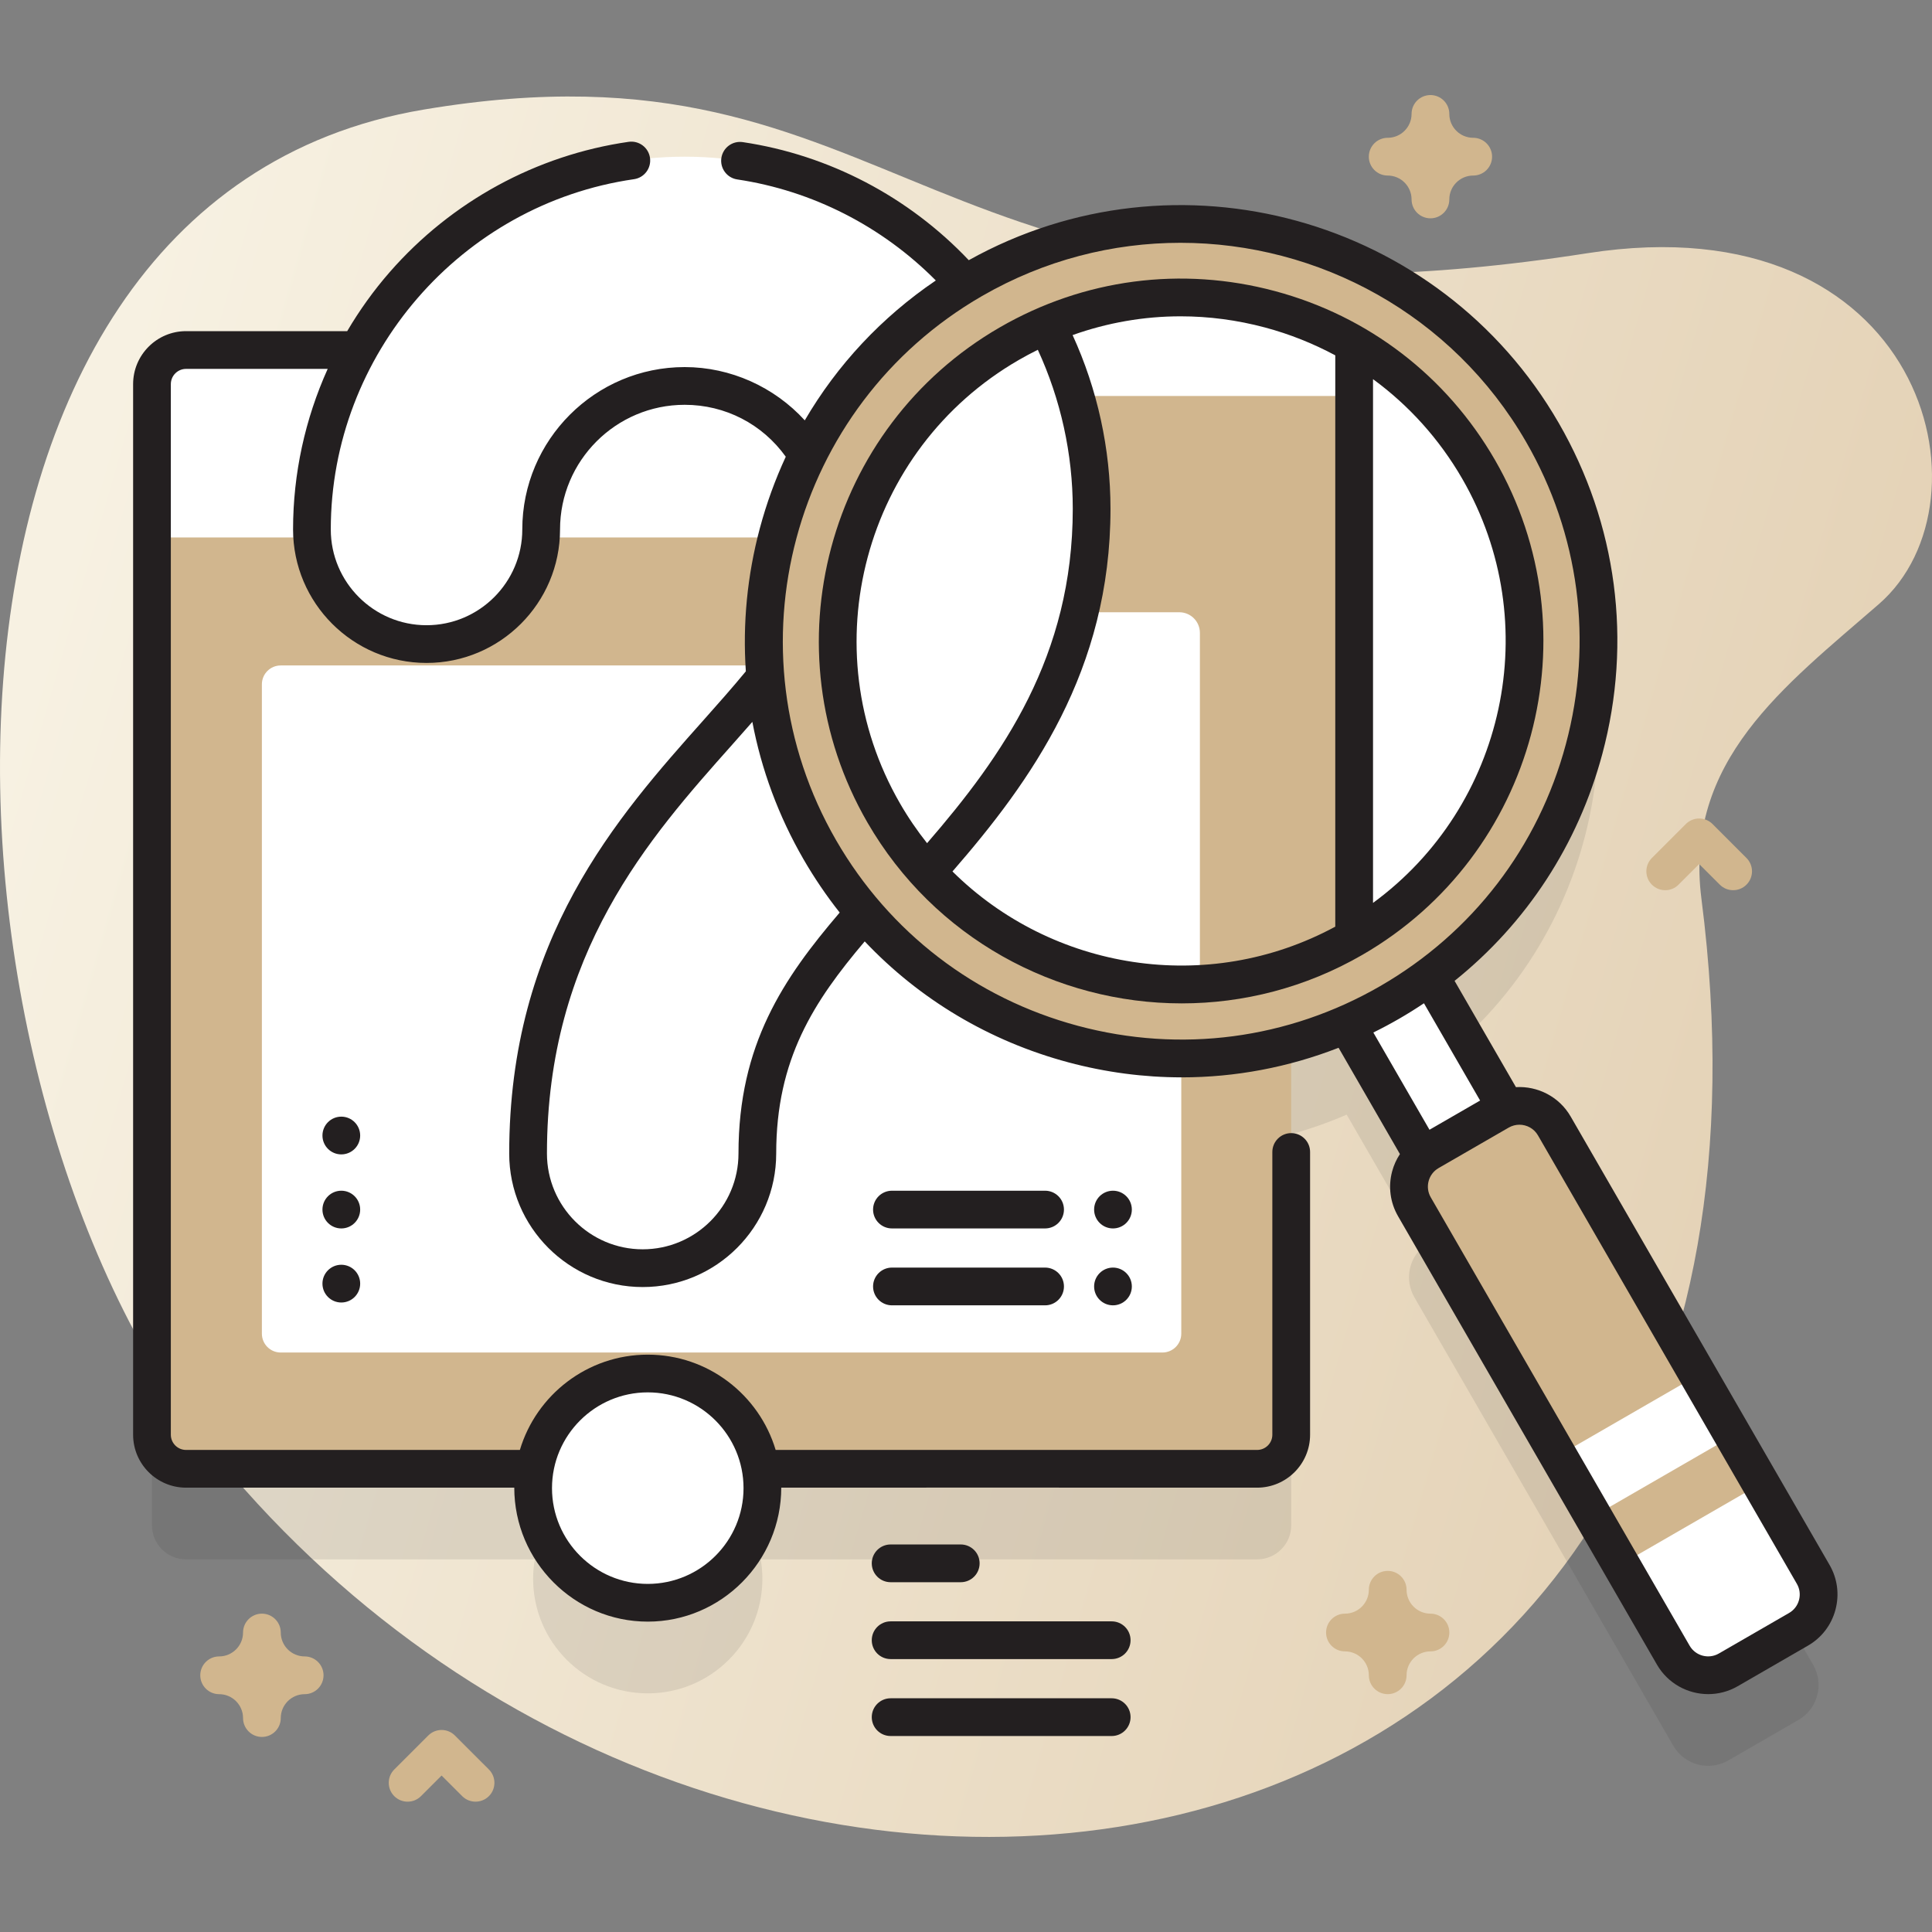 <svg width="80" height="80" viewBox="0 0 80 80" fill="none" xmlns="http://www.w3.org/2000/svg">
<rect x="0" y="0" width="80" height="80" fill="#808080" stroke="none"/>
<path d="M65.731 10.485C37.937 14.819 37.595 1.164 17.542 4.538C-5.03 8.337 -3.494 45.256 9.071 60.44C31.096 87.055 75.929 79.891 70.453 37.22C69.72 31.503 73.879 28.423 77.803 25.012C82.731 20.727 79.644 8.316 65.731 10.485Z" fill="url(#paint0_linear_1932_23373)"/>
<path opacity="0.1" d="M75.081 68.942L64.361 50.374C63.955 49.67 63.111 49.376 62.37 49.634L59.212 44.163C66.168 39.006 68.302 29.338 63.868 21.658C59.097 13.395 48.532 10.564 40.269 15.335C40.166 15.394 40.064 15.455 39.963 15.516C37.132 12.283 32.976 10.238 28.351 10.238C22.532 10.238 17.455 13.476 14.825 18.243H7.704C6.924 18.243 6.293 18.876 6.293 19.656V63.159C6.293 63.939 6.924 64.57 7.704 64.57H22.145C22.1 64.831 22.076 65.098 22.076 65.371C22.076 67.993 24.201 70.118 26.822 70.118C29.444 70.118 31.569 67.993 31.569 65.371C31.569 65.098 31.544 64.831 31.5 64.57H52.054C52.834 64.57 53.466 63.939 53.466 63.159V46.963C54.242 46.751 55.009 46.481 55.763 46.154L58.922 51.625C58.327 52.138 58.16 53.015 58.567 53.719L69.287 72.287C69.748 73.084 70.767 73.357 71.564 72.897L74.471 71.218C75.268 70.758 75.541 69.739 75.081 68.942Z" fill="#231F20"/>
<path d="M53.466 15.907V59.41C53.466 60.19 52.834 60.821 52.054 60.821H7.704C6.924 60.821 6.293 60.19 6.293 59.41V15.907C6.293 15.127 6.924 14.494 7.704 14.494H52.054C52.834 14.494 53.466 15.127 53.466 15.907Z" fill="#D1B68E"/>
<path d="M48.914 28.336V55.223C48.914 55.656 48.564 56.005 48.133 56.005H11.625C11.192 56.005 10.844 55.656 10.844 55.223V28.336C10.844 27.905 11.192 27.555 11.625 27.555H48.133C48.564 27.555 48.914 27.905 48.914 28.336Z" fill="white"/>
<path d="M53.467 22.254V15.906C53.467 15.126 52.834 14.494 52.055 14.494H7.705C6.925 14.494 6.293 15.126 6.293 15.906V22.254H53.467Z" fill="white"/>
<path d="M28.353 6.488C19.842 6.488 12.918 13.412 12.918 21.923C12.918 24.545 15.043 26.67 17.664 26.67C20.286 26.67 22.411 24.545 22.411 21.923C22.411 18.647 25.076 15.981 28.353 15.981C31.629 15.981 34.295 18.647 34.295 21.923C34.295 25.049 32.648 27.05 29.736 30.319C26.231 34.255 21.869 39.152 21.869 47.766C21.869 50.387 23.994 52.512 26.615 52.512C29.237 52.512 31.362 50.387 31.362 47.766C31.362 42.767 33.772 40.06 36.825 36.633C39.927 33.15 43.788 28.816 43.788 21.923C43.788 13.412 36.864 6.488 28.353 6.488Z" fill="white"/>
<path d="M26.825 66.368C29.446 66.368 31.571 64.243 31.571 61.621C31.571 59 29.446 56.875 26.825 56.875C24.203 56.875 22.078 59 22.078 61.621C22.078 64.243 24.203 66.368 26.825 66.368Z" fill="white"/>
<path d="M55.426 41.818L58.874 39.827L63.038 47.038L59.589 49.03L55.426 41.818Z" fill="white"/>
<path d="M48.909 43.822C58.45 43.822 66.185 36.087 66.185 26.546C66.185 17.004 58.45 9.27 48.909 9.27C39.368 9.27 31.633 17.004 31.633 26.546C31.633 36.087 39.368 43.822 48.909 43.822Z" fill="#D1B68E"/>
<path d="M56.074 38.833V14.258C58.148 15.463 59.943 17.209 61.227 19.434C65.144 26.22 62.837 34.891 56.074 38.833Z" fill="white"/>
<path d="M74.475 67.467L71.568 69.145C70.771 69.606 69.751 69.332 69.291 68.535L58.571 49.968C58.111 49.171 58.384 48.151 59.181 47.691L62.089 46.013C62.886 45.552 63.905 45.825 64.365 46.623L75.085 65.19C75.545 65.987 75.272 67.007 74.475 67.467Z" fill="#D1B68E"/>
<path d="M64.523 60.279L70.317 56.934L71.767 59.445L65.973 62.79L64.523 60.279Z" fill="white"/>
<path d="M67.121 64.779L69.29 68.536C69.751 69.333 70.77 69.606 71.567 69.146L74.474 67.467C75.271 67.007 75.544 65.988 75.084 65.191L72.915 61.434L67.121 64.779Z" fill="white"/>
<path d="M14.133 47.801C14.564 47.801 14.914 47.451 14.914 47.02C14.914 46.588 14.564 46.238 14.133 46.238C13.701 46.238 13.352 46.588 13.352 47.02C13.352 47.451 13.701 47.801 14.133 47.801Z" fill="#231F20"/>
<path d="M14.133 50.867C14.564 50.867 14.914 50.517 14.914 50.086C14.914 49.654 14.564 49.305 14.133 49.305C13.701 49.305 13.352 49.654 13.352 50.086C13.352 50.517 13.701 50.867 14.133 50.867Z" fill="#231F20"/>
<path d="M14.133 53.934C14.564 53.934 14.914 53.584 14.914 53.152C14.914 52.721 14.564 52.371 14.133 52.371C13.701 52.371 13.352 52.721 13.352 53.152C13.352 53.584 13.701 53.934 14.133 53.934Z" fill="#231F20"/>
<path d="M36.934 50.867H43.275C43.706 50.867 44.056 50.517 44.056 50.086C44.056 49.654 43.706 49.305 43.275 49.305H36.934C36.502 49.305 36.152 49.654 36.152 50.086C36.152 50.517 36.502 50.867 36.934 50.867Z" fill="#231F20"/>
<path d="M36.934 54.051H43.275C43.706 54.051 44.056 53.701 44.056 53.27C44.056 52.838 43.706 52.488 43.275 52.488H36.934C36.502 52.488 36.152 52.838 36.152 53.27C36.152 53.701 36.502 54.051 36.934 54.051Z" fill="#231F20"/>
<path d="M46.086 50.867C46.517 50.867 46.867 50.517 46.867 50.086C46.867 49.654 46.517 49.305 46.086 49.305C45.654 49.305 45.305 49.654 45.305 50.086C45.305 50.517 45.654 50.867 46.086 50.867Z" fill="#231F20"/>
<path d="M46.086 54.051C46.517 54.051 46.867 53.701 46.867 53.27C46.867 52.838 46.517 52.488 46.086 52.488C45.654 52.488 45.305 52.838 45.305 53.27C45.305 53.701 45.654 54.051 46.086 54.051Z" fill="#231F20"/>
<path d="M56.073 16.396V38.832C56.056 38.843 56.037 38.853 56.02 38.864C50.113 42.275 42.779 40.967 38.379 36.111C41.571 32.501 45.202 27.987 45.202 21.07C45.202 19.448 44.968 17.879 44.529 16.396H56.073Z" fill="#D1B68E"/>
<path d="M49.685 26.206V40.752C45.473 40.98 41.284 39.319 38.379 36.111C40.86 33.306 43.605 29.955 44.707 25.352H48.831C49.304 25.352 49.685 25.734 49.685 26.206Z" fill="white"/>
<path d="M56.071 14.257V16.396H44.527C44.226 15.371 43.826 14.389 43.34 13.456C47.559 11.656 52.279 12.05 56.071 14.257Z" fill="white"/>
<path d="M45.2 21.071C45.2 27.988 41.568 32.502 38.376 36.112C37.706 35.374 37.104 34.556 36.587 33.659C32.661 26.855 34.99 18.157 41.793 14.229C42.3 13.937 42.815 13.681 43.339 13.457C44.528 15.737 45.2 18.327 45.2 21.071Z" fill="white"/>
<g opacity="0.1">
<g opacity="0.1">
<path opacity="0.1" d="M39.782 69.266H36.879C36.447 69.266 36.098 68.916 36.098 68.484C36.098 68.053 36.447 67.703 36.879 67.703H39.782C40.214 67.703 40.564 68.053 40.564 68.484C40.564 68.916 40.214 69.266 39.782 69.266Z" fill="#231F20"/>
</g>
<g opacity="0.1">
<path opacity="0.1" d="M46.032 72.449H36.879C36.447 72.449 36.098 72.099 36.098 71.668C36.098 71.237 36.447 70.887 36.879 70.887H46.032C46.464 70.887 46.814 71.237 46.814 71.668C46.814 72.099 46.464 72.449 46.032 72.449Z" fill="#231F20"/>
</g>
<g opacity="0.1">
<path opacity="0.1" d="M46.032 75.635H36.879C36.447 75.635 36.098 75.285 36.098 74.853C36.098 74.422 36.447 74.072 36.879 74.072H46.032C46.464 74.072 46.814 74.422 46.814 74.853C46.814 75.285 46.464 75.635 46.032 75.635Z" fill="#231F20"/>
</g>
</g>
<path d="M61.902 19.044C59.898 15.573 56.663 13.09 52.791 12.053C48.92 11.016 44.877 11.548 41.406 13.552C34.24 17.689 31.777 26.883 35.913 34.048C38.69 38.857 43.743 41.548 48.933 41.548C51.477 41.548 54.053 40.901 56.41 39.54C63.575 35.404 66.039 26.209 61.902 19.044ZM42.187 14.905C42.446 14.756 42.708 14.615 42.974 14.484C43.921 16.536 44.421 18.797 44.421 21.07C44.421 27.172 41.523 31.29 38.388 34.914C37.98 34.4 37.604 33.852 37.267 33.267C33.561 26.848 35.768 18.611 42.187 14.905ZM39.44 36.085C42.69 32.346 45.983 27.775 45.983 21.07C45.983 18.589 45.442 16.12 44.414 13.875C45.855 13.361 47.364 13.098 48.886 13.098C50.054 13.098 51.229 13.252 52.387 13.562C53.41 13.836 54.381 14.226 55.291 14.714V38.371C49.991 41.235 43.551 40.163 39.44 36.085ZM56.854 37.387V15.7C58.34 16.788 59.6 18.181 60.549 19.825C64.008 25.817 62.314 33.391 56.854 37.387Z" fill="#231F20"/>
<path d="M75.758 64.8L65.038 46.233C64.56 45.405 63.667 44.964 62.772 45.016L60.231 40.615C63.207 38.229 65.343 34.973 66.349 31.219C67.597 26.56 66.956 21.694 64.545 17.517C59.612 8.973 48.703 5.985 40.115 10.774C37.624 8.146 34.326 6.417 30.758 5.885C30.33 5.821 29.934 6.116 29.87 6.542C29.807 6.969 30.101 7.366 30.527 7.43C33.641 7.895 36.527 9.372 38.75 11.614C36.509 13.133 34.667 15.107 33.324 17.406C32.061 16.022 30.25 15.2 28.351 15.2C24.643 15.2 21.627 18.216 21.627 21.923C21.627 24.11 19.848 25.889 17.662 25.889C15.476 25.889 13.697 24.11 13.697 21.923C13.697 14.685 19.095 8.45 26.253 7.42C26.68 7.358 26.976 6.962 26.915 6.535C26.853 6.108 26.459 5.812 26.03 5.873C22.21 6.423 18.698 8.338 16.14 11.264C15.472 12.028 14.885 12.849 14.377 13.712H7.704C6.495 13.712 5.512 14.696 5.512 15.906V59.409C5.512 60.618 6.495 61.601 7.704 61.601C7.704 61.601 18.353 61.599 21.295 61.601C21.295 64.649 23.774 67.148 26.823 67.148C29.87 67.148 32.35 64.647 32.35 61.599C36.112 61.596 52.054 61.601 52.054 61.601C53.264 61.601 54.248 60.618 54.248 59.409V47.701C54.248 47.27 53.898 46.92 53.466 46.92C53.035 46.92 52.685 47.27 52.685 47.701V59.409C52.685 59.757 52.402 60.039 52.054 60.039H32.118C31.436 57.759 29.321 56.093 26.823 56.093C24.324 56.093 22.209 57.759 21.527 60.039H7.704C7.357 60.039 7.074 59.756 7.074 59.409V15.906C7.074 15.558 7.357 15.275 7.704 15.275H13.569C12.633 17.35 12.135 19.613 12.135 21.923C12.135 24.972 14.614 27.451 17.662 27.451C20.71 27.451 23.19 24.972 23.19 21.923C23.19 19.078 25.505 16.762 28.351 16.762C30.032 16.762 31.568 17.56 32.537 18.912C32.099 19.857 31.739 20.846 31.464 21.872C30.939 23.833 30.75 25.831 30.884 27.798C30.349 28.447 29.737 29.14 29.147 29.802C25.555 33.836 21.085 38.857 21.085 47.766C21.085 50.814 23.565 53.294 26.613 53.294C29.661 53.294 32.141 50.814 32.141 47.766C32.141 43.857 33.692 41.476 35.806 38.981C38.073 41.379 40.964 43.112 44.233 43.988C45.788 44.405 47.367 44.611 48.936 44.611C51.152 44.611 53.347 44.197 55.428 43.386L57.968 47.788C57.825 48.004 57.715 48.244 57.646 48.502C57.477 49.134 57.563 49.793 57.89 50.36L68.61 68.927C69.063 69.712 69.888 70.15 70.734 70.15C71.149 70.15 71.57 70.045 71.954 69.823L74.861 68.144C75.427 67.818 75.833 67.29 76.002 66.658C76.171 66.026 76.085 65.366 75.758 64.8ZM26.823 57.655C29.009 57.655 30.788 59.434 30.788 61.621C30.788 63.807 29.009 65.586 26.823 65.586C24.636 65.586 22.857 63.807 22.857 61.621C22.857 59.434 24.636 57.655 26.823 57.655ZM30.579 47.765C30.579 49.952 28.8 51.731 26.613 51.731C24.427 51.731 22.648 49.952 22.648 47.765C22.648 39.451 26.898 34.677 30.317 30.838C30.593 30.527 30.875 30.21 31.153 29.891C31.527 31.865 32.234 33.783 33.268 35.574C33.719 36.354 34.221 37.093 34.77 37.787C32.439 40.514 30.579 43.252 30.579 47.765ZM44.638 42.478C40.382 41.338 36.825 38.608 34.622 34.793C30.074 26.916 32.782 16.808 40.659 12.261C43.25 10.764 46.082 10.054 48.879 10.054C54.584 10.054 60.14 13.013 63.192 18.298C65.394 22.114 65.98 26.559 64.839 30.815C63.699 35.07 60.969 38.627 57.154 40.831C53.338 43.033 48.893 43.618 44.638 42.478ZM56.867 42.754C57.228 42.577 57.584 42.386 57.935 42.184C58.286 41.981 58.629 41.767 58.963 41.543L61.288 45.571L59.192 46.781L56.867 42.754ZM74.493 66.253C74.432 66.482 74.285 66.673 74.08 66.791L71.173 68.469C70.75 68.713 70.208 68.568 69.964 68.145L59.244 49.578C59 49.155 59.145 48.613 59.568 48.368L62.475 46.69C62.614 46.61 62.766 46.572 62.916 46.572C63.222 46.572 63.521 46.73 63.684 47.014L74.404 65.582C74.523 65.787 74.554 66.025 74.493 66.253Z" fill="#231F20"/>
<path d="M36.879 65.516H39.782C40.214 65.516 40.564 65.166 40.564 64.734C40.564 64.303 40.214 63.953 39.782 63.953H36.879C36.447 63.953 36.098 64.303 36.098 64.734C36.098 65.166 36.447 65.516 36.879 65.516Z" fill="#231F20"/>
<path d="M46.032 67.137H36.879C36.447 67.137 36.098 67.486 36.098 67.918C36.098 68.35 36.447 68.699 36.879 68.699H46.032C46.464 68.699 46.814 68.35 46.814 67.918C46.814 67.486 46.464 67.137 46.032 67.137Z" fill="#231F20"/>
<path d="M46.032 70.322H36.879C36.447 70.322 36.098 70.672 36.098 71.103C36.098 71.535 36.447 71.885 36.879 71.885H46.032C46.464 71.885 46.814 71.535 46.814 71.103C46.814 70.672 46.464 70.322 46.032 70.322Z" fill="#231F20"/>
<path d="M10.845 71.923C10.414 71.923 10.064 71.573 10.064 71.141C10.064 70.596 9.62 70.152 9.074 70.152C8.643 70.152 8.293 69.802 8.293 69.37C8.293 68.939 8.643 68.589 9.074 68.589C9.62 68.589 10.064 68.145 10.064 67.6C10.064 67.168 10.414 66.818 10.845 66.818C11.277 66.818 11.626 67.168 11.626 67.6C11.626 68.145 12.07 68.589 12.616 68.589C13.047 68.589 13.397 68.939 13.397 69.37C13.397 69.802 13.047 70.152 12.616 70.152C12.07 70.152 11.626 70.596 11.626 71.141C11.626 71.573 11.277 71.923 10.845 71.923Z" fill="#D1B68E"/>
<path d="M59.232 9.04C58.8 9.04 58.45 8.69 58.45 8.258C58.45 7.713 58.007 7.269 57.461 7.269C57.029 7.269 56.68 6.919 56.68 6.488C56.68 6.056 57.029 5.706 57.461 5.706C58.007 5.706 58.45 5.262 58.45 4.717C58.45 4.285 58.8 3.936 59.232 3.936C59.663 3.936 60.013 4.285 60.013 4.717C60.013 5.262 60.457 5.706 61.003 5.706C61.434 5.706 61.784 6.056 61.784 6.488C61.784 6.919 61.434 7.269 61.003 7.269C60.457 7.269 60.013 7.713 60.013 8.258C60.013 8.69 59.663 9.04 59.232 9.04Z" fill="#D1B68E"/>
<path d="M57.462 70.151C57.031 70.151 56.681 69.801 56.681 69.37C56.681 68.824 56.237 68.38 55.691 68.38C55.26 68.38 54.91 68.031 54.91 67.599C54.91 67.167 55.26 66.818 55.691 66.818C56.237 66.818 56.681 66.374 56.681 65.828C56.681 65.397 57.031 65.047 57.462 65.047C57.894 65.047 58.243 65.397 58.243 65.828C58.243 66.374 58.687 66.818 59.233 66.818C59.664 66.818 60.014 67.167 60.014 67.599C60.014 68.031 59.664 68.38 59.233 68.38C58.687 68.38 58.243 68.824 58.243 69.37C58.243 69.801 57.894 70.151 57.462 70.151Z" fill="#D1B68E"/>
<path d="M19.691 74.603C19.491 74.603 19.291 74.527 19.139 74.375L18.285 73.521L17.431 74.375C17.126 74.68 16.631 74.68 16.326 74.375C16.021 74.07 16.021 73.575 16.326 73.27L17.733 71.864C18.038 71.558 18.533 71.558 18.837 71.864L20.244 73.27C20.549 73.575 20.549 74.07 20.244 74.375C20.091 74.527 19.891 74.603 19.691 74.603Z" fill="#D1B68E"/>
<path d="M71.766 36.861C71.566 36.861 71.366 36.785 71.213 36.632L70.359 35.779L69.505 36.632C69.201 36.938 68.706 36.938 68.401 36.632C68.096 36.327 68.096 35.833 68.401 35.528L69.807 34.121C70.112 33.816 70.607 33.816 70.912 34.121L72.318 35.528C72.623 35.833 72.623 36.327 72.318 36.632C72.166 36.785 71.965 36.861 71.766 36.861Z" fill="#D1B68E"/>
<defs>
<linearGradient id="paint0_linear_1932_23373" x1="2.701" y1="22.271" x2="87.514" y2="46.702" gradientUnits="userSpaceOnUse">
<stop stop-color="#F7F1E2"/>
<stop offset="1" stop-color="#E1CDAF"/>
</linearGradient>
</defs>
</svg>
